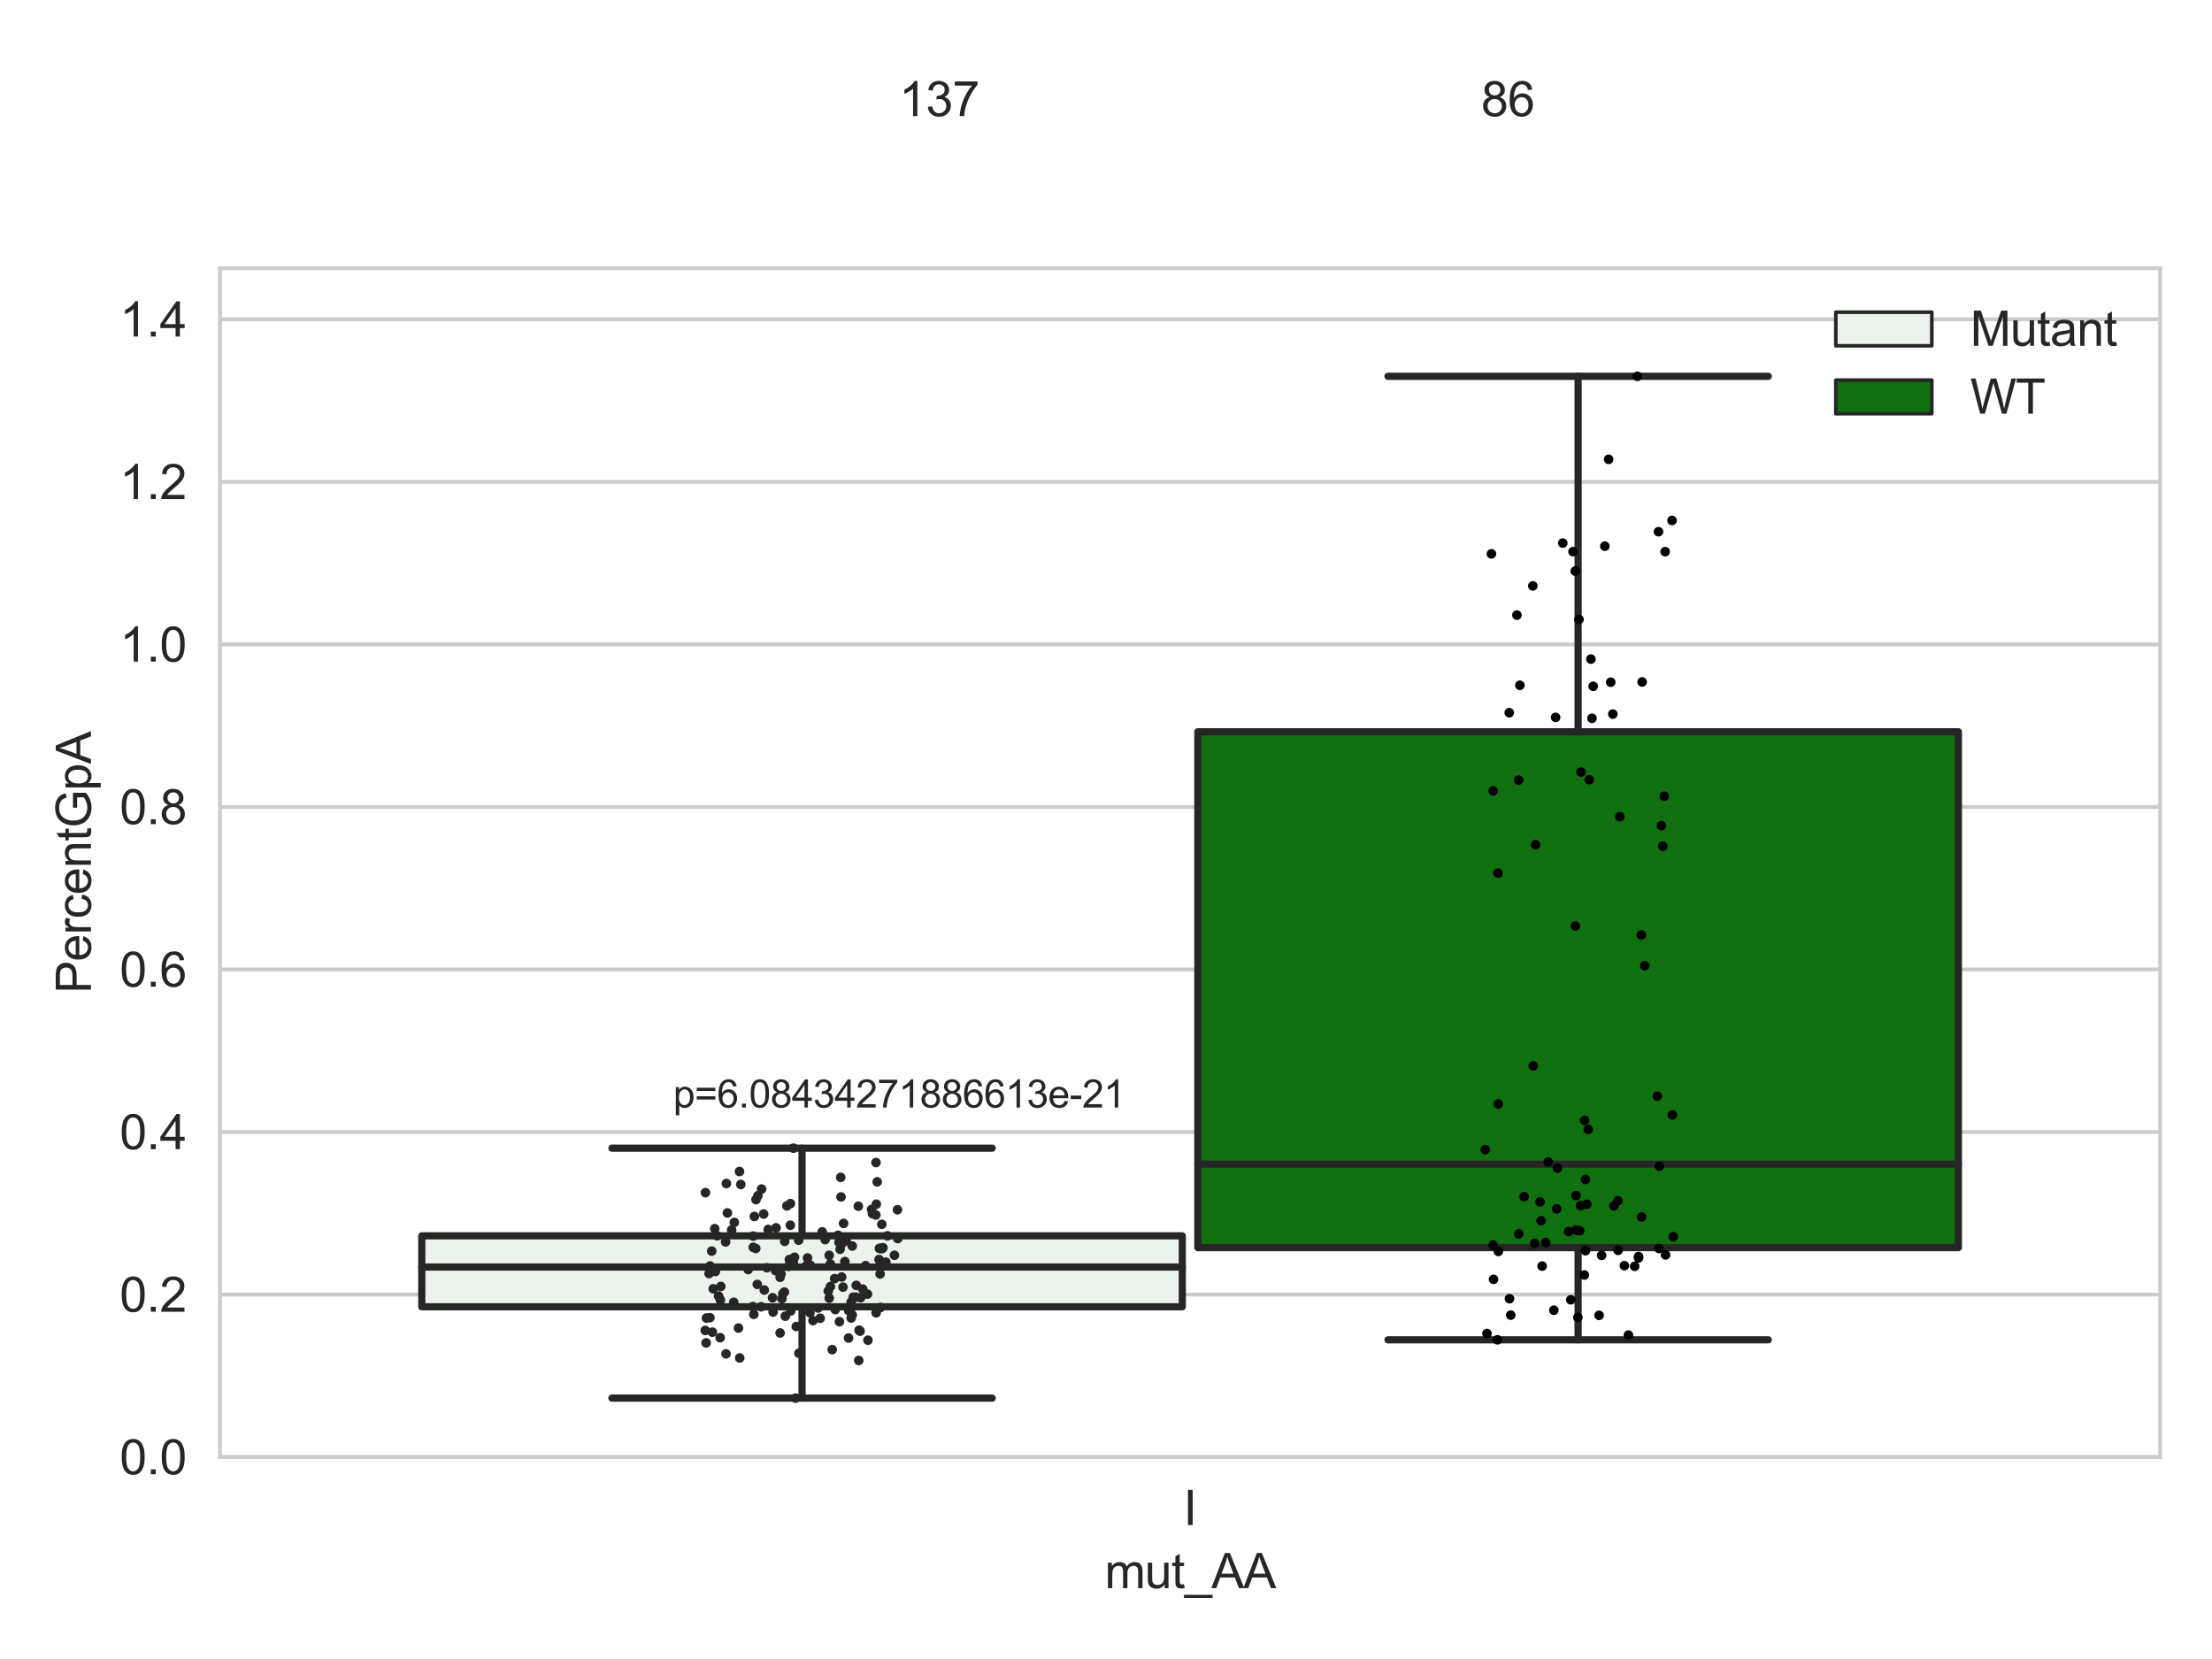 <?xml version="1.0" encoding="utf-8" standalone="no"?>
<!DOCTYPE svg PUBLIC "-//W3C//DTD SVG 1.1//EN"
  "http://www.w3.org/Graphics/SVG/1.1/DTD/svg11.dtd">
<svg xmlns:xlink="http://www.w3.org/1999/xlink" width="460.8pt" height="345.6pt" viewBox="0 0 460.8 345.6" xmlns="http://www.w3.org/2000/svg" version="1.1">
 <defs>
  <style type="text/css">*{stroke-linejoin: round; stroke-linecap: butt}</style>
 </defs>
 <g id="figure_1">
  <g id="patch_1">
   <path d="M 0 345.6 
L 460.8 345.6 
L 460.8 0 
L 0 0 
z
" style="fill: #ffffff"/>
  </g>
  <g id="axes_1">
   <g id="patch_2">
    <path d="M 45.83 303.539 
L 450 303.539 
L 450 55.877 
L 45.83 55.877 
z
" style="fill: #ffffff"/>
   </g>
   <g id="matplotlib.axis_1">
    <g id="xtick_1">
     <g id="text_1">
      <!-- I -->
      <g style="fill: #262626" transform="translate(246.526 317.697)scale(0.1 -0.1)">
       <defs>
        <path id="ArialMT-49" d="M 597 0 
L 597 4581 
L 1203 4581 
L 1203 0 
L 597 0 
z
" transform="scale(0.016)"/>
       </defs>
       <use xlink:href="#ArialMT-49"/>
      </g>
     </g>
    </g>
    <g id="text_2">
     <!-- mut_AA -->
     <g style="fill: #262626" transform="translate(230.13 330.842)scale(0.1 -0.1)">
      <defs>
       <path id="ArialMT-6d" d="M 422 0 
L 422 3319 
L 925 3319 
L 925 2853 
Q 1081 3097 1340 3245 
Q 1600 3394 1931 3394 
Q 2300 3394 2536 3241 
Q 2772 3088 2869 2813 
Q 3263 3394 3894 3394 
Q 4388 3394 4653 3120 
Q 4919 2847 4919 2278 
L 4919 0 
L 4359 0 
L 4359 2091 
Q 4359 2428 4304 2576 
Q 4250 2725 4106 2815 
Q 3963 2906 3769 2906 
Q 3419 2906 3187 2673 
Q 2956 2441 2956 1928 
L 2956 0 
L 2394 0 
L 2394 2156 
Q 2394 2531 2256 2718 
Q 2119 2906 1806 2906 
Q 1569 2906 1367 2781 
Q 1166 2656 1075 2415 
Q 984 2175 984 1722 
L 984 0 
L 422 0 
z
" transform="scale(0.016)"/>
       <path id="ArialMT-75" d="M 2597 0 
L 2597 488 
Q 2209 -75 1544 -75 
Q 1250 -75 995 37 
Q 741 150 617 320 
Q 494 491 444 738 
Q 409 903 409 1263 
L 409 3319 
L 972 3319 
L 972 1478 
Q 972 1038 1006 884 
Q 1059 663 1231 536 
Q 1403 409 1656 409 
Q 1909 409 2131 539 
Q 2353 669 2445 892 
Q 2538 1116 2538 1541 
L 2538 3319 
L 3100 3319 
L 3100 0 
L 2597 0 
z
" transform="scale(0.016)"/>
       <path id="ArialMT-74" d="M 1650 503 
L 1731 6 
Q 1494 -44 1306 -44 
Q 1000 -44 831 53 
Q 663 150 594 308 
Q 525 466 525 972 
L 525 2881 
L 113 2881 
L 113 3319 
L 525 3319 
L 525 4141 
L 1084 4478 
L 1084 3319 
L 1650 3319 
L 1650 2881 
L 1084 2881 
L 1084 941 
Q 1084 700 1114 631 
Q 1144 563 1211 522 
Q 1278 481 1403 481 
Q 1497 481 1650 503 
z
" transform="scale(0.016)"/>
       <path id="ArialMT-5f" d="M -97 -1272 
L -97 -866 
L 3631 -866 
L 3631 -1272 
L -97 -1272 
z
" transform="scale(0.016)"/>
       <path id="ArialMT-41" d="M -9 0 
L 1750 4581 
L 2403 4581 
L 4278 0 
L 3588 0 
L 3053 1388 
L 1138 1388 
L 634 0 
L -9 0 
z
M 1313 1881 
L 2866 1881 
L 2388 3150 
Q 2169 3728 2063 4100 
Q 1975 3659 1816 3225 
L 1313 1881 
z
" transform="scale(0.016)"/>
      </defs>
      <use xlink:href="#ArialMT-6d"/>
      <use xlink:href="#ArialMT-75" x="83.301"/>
      <use xlink:href="#ArialMT-74" x="138.916"/>
      <use xlink:href="#ArialMT-5f" x="166.699"/>
      <use xlink:href="#ArialMT-41" x="222.314"/>
      <use xlink:href="#ArialMT-41" x="289.014"/>
     </g>
    </g>
   </g>
   <g id="matplotlib.axis_2">
    <g id="ytick_1">
     <g id="line2d_1">
      <path d="M 45.83 303.539 
L 450 303.539 
" clip-path="url(#p020d2fa488)" style="fill: none; stroke: #cccccc; stroke-width: 0.8; stroke-linecap: round"/>
     </g>
     <g id="text_3">
      <!-- 0.0 -->
      <g style="fill: #262626" transform="translate(24.93 307.118)scale(0.1 -0.1)">
       <defs>
        <path id="ArialMT-30" d="M 266 2259 
Q 266 3072 433 3567 
Q 600 4063 929 4331 
Q 1259 4600 1759 4600 
Q 2128 4600 2406 4451 
Q 2684 4303 2865 4023 
Q 3047 3744 3150 3342 
Q 3253 2941 3253 2259 
Q 3253 1453 3087 958 
Q 2922 463 2592 192 
Q 2263 -78 1759 -78 
Q 1097 -78 719 397 
Q 266 969 266 2259 
z
M 844 2259 
Q 844 1131 1108 757 
Q 1372 384 1759 384 
Q 2147 384 2411 759 
Q 2675 1134 2675 2259 
Q 2675 3391 2411 3762 
Q 2147 4134 1753 4134 
Q 1366 4134 1134 3806 
Q 844 3388 844 2259 
z
" transform="scale(0.016)"/>
        <path id="ArialMT-2e" d="M 581 0 
L 581 641 
L 1222 641 
L 1222 0 
L 581 0 
z
" transform="scale(0.016)"/>
       </defs>
       <use xlink:href="#ArialMT-30"/>
       <use xlink:href="#ArialMT-2e" x="55.615"/>
       <use xlink:href="#ArialMT-30" x="83.398"/>
      </g>
     </g>
    </g>
    <g id="ytick_2">
     <g id="line2d_2">
      <path d="M 45.83 269.68 
L 450 269.68 
" clip-path="url(#p020d2fa488)" style="fill: none; stroke: #cccccc; stroke-width: 0.8; stroke-linecap: round"/>
     </g>
     <g id="text_4">
      <!-- 0.2 -->
      <g style="fill: #262626" transform="translate(24.93 273.259)scale(0.1 -0.1)">
       <defs>
        <path id="ArialMT-32" d="M 3222 541 
L 3222 0 
L 194 0 
Q 188 203 259 391 
Q 375 700 629 1000 
Q 884 1300 1366 1694 
Q 2113 2306 2375 2664 
Q 2638 3022 2638 3341 
Q 2638 3675 2398 3904 
Q 2159 4134 1775 4134 
Q 1369 4134 1125 3890 
Q 881 3647 878 3216 
L 300 3275 
Q 359 3922 746 4261 
Q 1134 4600 1788 4600 
Q 2447 4600 2831 4234 
Q 3216 3869 3216 3328 
Q 3216 3053 3103 2787 
Q 2991 2522 2730 2228 
Q 2469 1934 1863 1422 
Q 1356 997 1212 845 
Q 1069 694 975 541 
L 3222 541 
z
" transform="scale(0.016)"/>
       </defs>
       <use xlink:href="#ArialMT-30"/>
       <use xlink:href="#ArialMT-2e" x="55.615"/>
       <use xlink:href="#ArialMT-32" x="83.398"/>
      </g>
     </g>
    </g>
    <g id="ytick_3">
     <g id="line2d_3">
      <path d="M 45.83 235.82 
L 450 235.82 
" clip-path="url(#p020d2fa488)" style="fill: none; stroke: #cccccc; stroke-width: 0.8; stroke-linecap: round"/>
     </g>
     <g id="text_5">
      <!-- 0.4 -->
      <g style="fill: #262626" transform="translate(24.93 239.399)scale(0.1 -0.1)">
       <defs>
        <path id="ArialMT-34" d="M 2069 0 
L 2069 1097 
L 81 1097 
L 81 1613 
L 2172 4581 
L 2631 4581 
L 2631 1613 
L 3250 1613 
L 3250 1097 
L 2631 1097 
L 2631 0 
L 2069 0 
z
M 2069 1613 
L 2069 3678 
L 634 1613 
L 2069 1613 
z
" transform="scale(0.016)"/>
       </defs>
       <use xlink:href="#ArialMT-30"/>
       <use xlink:href="#ArialMT-2e" x="55.615"/>
       <use xlink:href="#ArialMT-34" x="83.398"/>
      </g>
     </g>
    </g>
    <g id="ytick_4">
     <g id="line2d_4">
      <path d="M 45.83 201.961 
L 450 201.961 
" clip-path="url(#p020d2fa488)" style="fill: none; stroke: #cccccc; stroke-width: 0.8; stroke-linecap: round"/>
     </g>
     <g id="text_6">
      <!-- 0.6 -->
      <g style="fill: #262626" transform="translate(24.93 205.54)scale(0.1 -0.1)">
       <defs>
        <path id="ArialMT-36" d="M 3184 3459 
L 2625 3416 
Q 2550 3747 2413 3897 
Q 2184 4138 1850 4138 
Q 1581 4138 1378 3988 
Q 1113 3794 959 3422 
Q 806 3050 800 2363 
Q 1003 2672 1297 2822 
Q 1591 2972 1913 2972 
Q 2475 2972 2870 2558 
Q 3266 2144 3266 1488 
Q 3266 1056 3080 686 
Q 2894 316 2569 119 
Q 2244 -78 1831 -78 
Q 1128 -78 684 439 
Q 241 956 241 2144 
Q 241 3472 731 4075 
Q 1159 4600 1884 4600 
Q 2425 4600 2770 4297 
Q 3116 3994 3184 3459 
z
M 888 1484 
Q 888 1194 1011 928 
Q 1134 663 1356 523 
Q 1578 384 1822 384 
Q 2178 384 2434 671 
Q 2691 959 2691 1453 
Q 2691 1928 2437 2201 
Q 2184 2475 1800 2475 
Q 1419 2475 1153 2201 
Q 888 1928 888 1484 
z
" transform="scale(0.016)"/>
       </defs>
       <use xlink:href="#ArialMT-30"/>
       <use xlink:href="#ArialMT-2e" x="55.615"/>
       <use xlink:href="#ArialMT-36" x="83.398"/>
      </g>
     </g>
    </g>
    <g id="ytick_5">
     <g id="line2d_5">
      <path d="M 45.83 168.102 
L 450 168.102 
" clip-path="url(#p020d2fa488)" style="fill: none; stroke: #cccccc; stroke-width: 0.8; stroke-linecap: round"/>
     </g>
     <g id="text_7">
      <!-- 0.8 -->
      <g style="fill: #262626" transform="translate(24.93 171.681)scale(0.1 -0.1)">
       <defs>
        <path id="ArialMT-38" d="M 1131 2484 
Q 781 2613 612 2850 
Q 444 3088 444 3419 
Q 444 3919 803 4259 
Q 1163 4600 1759 4600 
Q 2359 4600 2725 4251 
Q 3091 3903 3091 3403 
Q 3091 3084 2923 2848 
Q 2756 2613 2416 2484 
Q 2838 2347 3058 2040 
Q 3278 1734 3278 1309 
Q 3278 722 2862 322 
Q 2447 -78 1769 -78 
Q 1091 -78 675 323 
Q 259 725 259 1325 
Q 259 1772 486 2073 
Q 713 2375 1131 2484 
z
M 1019 3438 
Q 1019 3113 1228 2906 
Q 1438 2700 1772 2700 
Q 2097 2700 2305 2904 
Q 2513 3109 2513 3406 
Q 2513 3716 2298 3927 
Q 2084 4138 1766 4138 
Q 1444 4138 1231 3931 
Q 1019 3725 1019 3438 
z
M 838 1322 
Q 838 1081 952 856 
Q 1066 631 1291 507 
Q 1516 384 1775 384 
Q 2178 384 2440 643 
Q 2703 903 2703 1303 
Q 2703 1709 2433 1975 
Q 2163 2241 1756 2241 
Q 1359 2241 1098 1978 
Q 838 1716 838 1322 
z
" transform="scale(0.016)"/>
       </defs>
       <use xlink:href="#ArialMT-30"/>
       <use xlink:href="#ArialMT-2e" x="55.615"/>
       <use xlink:href="#ArialMT-38" x="83.398"/>
      </g>
     </g>
    </g>
    <g id="ytick_6">
     <g id="line2d_6">
      <path d="M 45.83 134.243 
L 450 134.243 
" clip-path="url(#p020d2fa488)" style="fill: none; stroke: #cccccc; stroke-width: 0.8; stroke-linecap: round"/>
     </g>
     <g id="text_8">
      <!-- 1.0 -->
      <g style="fill: #262626" transform="translate(24.93 137.822)scale(0.1 -0.1)">
       <defs>
        <path id="ArialMT-31" d="M 2384 0 
L 1822 0 
L 1822 3584 
Q 1619 3391 1289 3197 
Q 959 3003 697 2906 
L 697 3450 
Q 1169 3672 1522 3987 
Q 1875 4303 2022 4600 
L 2384 4600 
L 2384 0 
z
" transform="scale(0.016)"/>
       </defs>
       <use xlink:href="#ArialMT-31"/>
       <use xlink:href="#ArialMT-2e" x="55.615"/>
       <use xlink:href="#ArialMT-30" x="83.398"/>
      </g>
     </g>
    </g>
    <g id="ytick_7">
     <g id="line2d_7">
      <path d="M 45.83 100.384 
L 450 100.384 
" clip-path="url(#p020d2fa488)" style="fill: none; stroke: #cccccc; stroke-width: 0.8; stroke-linecap: round"/>
     </g>
     <g id="text_9">
      <!-- 1.2 -->
      <g style="fill: #262626" transform="translate(24.93 103.963)scale(0.1 -0.1)">
       <use xlink:href="#ArialMT-31"/>
       <use xlink:href="#ArialMT-2e" x="55.615"/>
       <use xlink:href="#ArialMT-32" x="83.398"/>
      </g>
     </g>
    </g>
    <g id="ytick_8">
     <g id="line2d_8">
      <path d="M 45.83 66.525 
L 450 66.525 
" clip-path="url(#p020d2fa488)" style="fill: none; stroke: #cccccc; stroke-width: 0.8; stroke-linecap: round"/>
     </g>
     <g id="text_10">
      <!-- 1.4 -->
      <g style="fill: #262626" transform="translate(24.93 70.104)scale(0.1 -0.1)">
       <use xlink:href="#ArialMT-31"/>
       <use xlink:href="#ArialMT-2e" x="55.615"/>
       <use xlink:href="#ArialMT-34" x="83.398"/>
      </g>
     </g>
    </g>
    <g id="text_11">
     <!-- PercentGpA -->
     <g style="fill: #262626" transform="translate(18.942 206.943)rotate(-90)scale(0.1 -0.1)">
      <defs>
       <path id="ArialMT-50" d="M 494 0 
L 494 4581 
L 2222 4581 
Q 2678 4581 2919 4538 
Q 3256 4481 3484 4323 
Q 3713 4166 3852 3881 
Q 3991 3597 3991 3256 
Q 3991 2672 3619 2267 
Q 3247 1863 2275 1863 
L 1100 1863 
L 1100 0 
L 494 0 
z
M 1100 2403 
L 2284 2403 
Q 2872 2403 3119 2622 
Q 3366 2841 3366 3238 
Q 3366 3525 3220 3729 
Q 3075 3934 2838 4000 
Q 2684 4041 2272 4041 
L 1100 4041 
L 1100 2403 
z
" transform="scale(0.016)"/>
       <path id="ArialMT-65" d="M 2694 1069 
L 3275 997 
Q 3138 488 2766 206 
Q 2394 -75 1816 -75 
Q 1088 -75 661 373 
Q 234 822 234 1631 
Q 234 2469 665 2931 
Q 1097 3394 1784 3394 
Q 2450 3394 2872 2941 
Q 3294 2488 3294 1666 
Q 3294 1616 3291 1516 
L 816 1516 
Q 847 969 1125 678 
Q 1403 388 1819 388 
Q 2128 388 2347 550 
Q 2566 713 2694 1069 
z
M 847 1978 
L 2700 1978 
Q 2663 2397 2488 2606 
Q 2219 2931 1791 2931 
Q 1403 2931 1139 2672 
Q 875 2413 847 1978 
z
" transform="scale(0.016)"/>
       <path id="ArialMT-72" d="M 416 0 
L 416 3319 
L 922 3319 
L 922 2816 
Q 1116 3169 1280 3281 
Q 1444 3394 1641 3394 
Q 1925 3394 2219 3213 
L 2025 2691 
Q 1819 2813 1613 2813 
Q 1428 2813 1281 2702 
Q 1134 2591 1072 2394 
Q 978 2094 978 1738 
L 978 0 
L 416 0 
z
" transform="scale(0.016)"/>
       <path id="ArialMT-63" d="M 2588 1216 
L 3141 1144 
Q 3050 572 2676 248 
Q 2303 -75 1759 -75 
Q 1078 -75 664 370 
Q 250 816 250 1647 
Q 250 2184 428 2587 
Q 606 2991 970 3192 
Q 1334 3394 1763 3394 
Q 2303 3394 2647 3120 
Q 2991 2847 3088 2344 
L 2541 2259 
Q 2463 2594 2264 2762 
Q 2066 2931 1784 2931 
Q 1359 2931 1093 2626 
Q 828 2322 828 1663 
Q 828 994 1084 691 
Q 1341 388 1753 388 
Q 2084 388 2306 591 
Q 2528 794 2588 1216 
z
" transform="scale(0.016)"/>
       <path id="ArialMT-6e" d="M 422 0 
L 422 3319 
L 928 3319 
L 928 2847 
Q 1294 3394 1984 3394 
Q 2284 3394 2536 3286 
Q 2788 3178 2913 3003 
Q 3038 2828 3088 2588 
Q 3119 2431 3119 2041 
L 3119 0 
L 2556 0 
L 2556 2019 
Q 2556 2363 2490 2533 
Q 2425 2703 2258 2804 
Q 2091 2906 1866 2906 
Q 1506 2906 1245 2678 
Q 984 2450 984 1813 
L 984 0 
L 422 0 
z
" transform="scale(0.016)"/>
       <path id="ArialMT-47" d="M 2638 1797 
L 2638 2334 
L 4578 2338 
L 4578 638 
Q 4131 281 3656 101 
Q 3181 -78 2681 -78 
Q 2006 -78 1454 211 
Q 903 500 622 1047 
Q 341 1594 341 2269 
Q 341 2938 620 3517 
Q 900 4097 1425 4378 
Q 1950 4659 2634 4659 
Q 3131 4659 3532 4498 
Q 3934 4338 4162 4050 
Q 4391 3763 4509 3300 
L 3963 3150 
Q 3859 3500 3706 3700 
Q 3553 3900 3268 4020 
Q 2984 4141 2638 4141 
Q 2222 4141 1919 4014 
Q 1616 3888 1430 3681 
Q 1244 3475 1141 3228 
Q 966 2803 966 2306 
Q 966 1694 1177 1281 
Q 1388 869 1791 669 
Q 2194 469 2647 469 
Q 3041 469 3416 620 
Q 3791 772 3984 944 
L 3984 1797 
L 2638 1797 
z
" transform="scale(0.016)"/>
       <path id="ArialMT-70" d="M 422 -1272 
L 422 3319 
L 934 3319 
L 934 2888 
Q 1116 3141 1344 3267 
Q 1572 3394 1897 3394 
Q 2322 3394 2647 3175 
Q 2972 2956 3137 2557 
Q 3303 2159 3303 1684 
Q 3303 1175 3120 767 
Q 2938 359 2589 142 
Q 2241 -75 1856 -75 
Q 1575 -75 1351 44 
Q 1128 163 984 344 
L 984 -1272 
L 422 -1272 
z
M 931 1641 
Q 931 1000 1190 694 
Q 1450 388 1819 388 
Q 2194 388 2461 705 
Q 2728 1022 2728 1688 
Q 2728 2322 2467 2637 
Q 2206 2953 1844 2953 
Q 1484 2953 1207 2617 
Q 931 2281 931 1641 
z
" transform="scale(0.016)"/>
      </defs>
      <use xlink:href="#ArialMT-50"/>
      <use xlink:href="#ArialMT-65" x="66.699"/>
      <use xlink:href="#ArialMT-72" x="122.314"/>
      <use xlink:href="#ArialMT-63" x="155.615"/>
      <use xlink:href="#ArialMT-65" x="205.615"/>
      <use xlink:href="#ArialMT-6e" x="261.23"/>
      <use xlink:href="#ArialMT-74" x="316.846"/>
      <use xlink:href="#ArialMT-47" x="344.629"/>
      <use xlink:href="#ArialMT-70" x="422.412"/>
      <use xlink:href="#ArialMT-41" x="478.027"/>
     </g>
    </g>
   </g>
   <g id="patch_3">
    <path d="M 87.864 272.224 
L 246.298 272.224 
L 246.298 257.451 
L 87.864 257.451 
L 87.864 272.224 
z
" clip-path="url(#p020d2fa488)" style="fill: #ecf2ec; stroke: #262626; stroke-width: 1.5; stroke-linejoin: miter"/>
   </g>
   <g id="patch_4">
    <path d="M 249.532 259.906 
L 407.966 259.906 
L 407.966 152.44 
L 249.532 152.44 
L 249.532 259.906 
z
" clip-path="url(#p020d2fa488)" style="fill: #107010; stroke: #262626; stroke-width: 1.5; stroke-linejoin: miter"/>
   </g>
   <g id="patch_5">
    <path d="M 247.915 303.539 
L 247.915 303.539 
L 247.915 303.539 
L 247.915 303.539 
z
" clip-path="url(#p020d2fa488)" style="fill: #ecf2ec; stroke: #262626; stroke-width: 0.75; stroke-linejoin: miter"/>
   </g>
   <g id="patch_6">
    <path d="M 247.915 303.539 
L 247.915 303.539 
L 247.915 303.539 
L 247.915 303.539 
z
" clip-path="url(#p020d2fa488)" style="fill: #107010; stroke: #262626; stroke-width: 0.75; stroke-linejoin: miter"/>
   </g>
   <g id="PathCollection_1"/>
   <g id="PathCollection_2"/>
   <g id="line2d_9">
    <path d="M 167.081 272.224 
L 167.081 291.255 
" clip-path="url(#p020d2fa488)" style="fill: none; stroke: #262626; stroke-width: 1.5; stroke-linecap: round"/>
   </g>
   <g id="line2d_10">
    <path d="M 167.081 257.451 
L 167.081 239.182 
" clip-path="url(#p020d2fa488)" style="fill: none; stroke: #262626; stroke-width: 1.5; stroke-linecap: round"/>
   </g>
   <g id="line2d_11">
    <path d="M 127.472 291.255 
L 206.69 291.255 
" clip-path="url(#p020d2fa488)" style="fill: none; stroke: #262626; stroke-width: 1.5; stroke-linecap: round"/>
   </g>
   <g id="line2d_12">
    <path d="M 127.472 239.182 
L 206.69 239.182 
" clip-path="url(#p020d2fa488)" style="fill: none; stroke: #262626; stroke-width: 1.5; stroke-linecap: round"/>
   </g>
   <g id="line2d_13"/>
   <g id="line2d_14">
    <path d="M 328.749 259.906 
L 328.749 279.105 
" clip-path="url(#p020d2fa488)" style="fill: none; stroke: #262626; stroke-width: 1.5; stroke-linecap: round"/>
   </g>
   <g id="line2d_15">
    <path d="M 328.749 152.44 
L 328.749 78.391 
" clip-path="url(#p020d2fa488)" style="fill: none; stroke: #262626; stroke-width: 1.5; stroke-linecap: round"/>
   </g>
   <g id="line2d_16">
    <path d="M 289.14 279.105 
L 368.358 279.105 
" clip-path="url(#p020d2fa488)" style="fill: none; stroke: #262626; stroke-width: 1.5; stroke-linecap: round"/>
   </g>
   <g id="line2d_17">
    <path d="M 289.14 78.391 
L 368.358 78.391 
" clip-path="url(#p020d2fa488)" style="fill: none; stroke: #262626; stroke-width: 1.5; stroke-linecap: round"/>
   </g>
   <g id="line2d_18"/>
   <g id="line2d_19">
    <path d="M 87.864 263.951 
L 246.298 263.951 
" clip-path="url(#p020d2fa488)" style="fill: none; stroke: #262626; stroke-width: 1.5; stroke-linecap: round"/>
   </g>
   <g id="line2d_20">
    <path d="M 249.532 242.511 
L 407.966 242.511 
" clip-path="url(#p020d2fa488)" style="fill: none; stroke: #262626; stroke-width: 1.5; stroke-linecap: round"/>
   </g>
   <g id="patch_7">
    <path d="M 45.83 303.539 
L 45.83 55.877 
" style="fill: none; stroke: #cccccc; stroke-width: 0.8; stroke-linejoin: miter; stroke-linecap: square"/>
   </g>
   <g id="patch_8">
    <path d="M 450 303.539 
L 450 55.877 
" style="fill: none; stroke: #cccccc; stroke-width: 0.8; stroke-linejoin: miter; stroke-linecap: square"/>
   </g>
   <g id="patch_9">
    <path d="M 45.83 303.539 
L 450 303.539 
" style="fill: none; stroke: #cccccc; stroke-width: 0.8; stroke-linejoin: miter; stroke-linecap: square"/>
   </g>
   <g id="patch_10">
    <path d="M 45.83 55.877 
L 450 55.877 
" style="fill: none; stroke: #cccccc; stroke-width: 0.8; stroke-linejoin: miter; stroke-linecap: square"/>
   </g>
   <g id="PathCollection_3">
    <defs>
     <path id="C0_0_fde4091978" d="M 0 1 
C 0.265 1 0.52 0.895 0.707 0.707 
C 0.895 0.52 1 0.265 1 -0 
C 1 -0.265 0.895 -0.52 0.707 -0.707 
C 0.52 -0.895 0.265 -1 0 -1 
C -0.265 -1 -0.52 -0.895 -0.707 -0.707 
C -0.895 -0.52 -1 -0.265 -1 0 
C -1 0.265 -0.895 0.52 -0.707 0.707 
C -0.52 0.895 -0.265 1 0 1 
z
"/>
    </defs>
    <g clip-path="url(#p020d2fa488)">
     <use xlink:href="#C0_0_fde4091978" x="172.742" y="270.424" style="fill: #262626"/>
    </g>
    <g clip-path="url(#p020d2fa488)">
     <use xlink:href="#C0_0_fde4091978" x="159.216" y="268.741" style="fill: #262626"/>
    </g>
    <g clip-path="url(#p020d2fa488)">
     <use xlink:href="#C0_0_fde4091978" x="159.086" y="252.906" style="fill: #262626"/>
    </g>
    <g clip-path="url(#p020d2fa488)">
     <use xlink:href="#C0_0_fde4091978" x="165.262" y="263.014" style="fill: #262626"/>
    </g>
    <g clip-path="url(#p020d2fa488)">
     <use xlink:href="#C0_0_fde4091978" x="176.77" y="278.736" style="fill: #262626"/>
    </g>
    <g clip-path="url(#p020d2fa488)">
     <use xlink:href="#C0_0_fde4091978" x="183.695" y="255.049" style="fill: #262626"/>
    </g>
    <g clip-path="url(#p020d2fa488)">
     <use xlink:href="#C0_0_fde4091978" x="154.322" y="246.748" style="fill: #262626"/>
    </g>
    <g clip-path="url(#p020d2fa488)">
     <use xlink:href="#C0_0_fde4091978" x="146.914" y="277.152" style="fill: #262626"/>
    </g>
    <g clip-path="url(#p020d2fa488)">
     <use xlink:href="#C0_0_fde4091978" x="149.689" y="269.997" style="fill: #262626"/>
    </g>
    <g clip-path="url(#p020d2fa488)">
     <use xlink:href="#C0_0_fde4091978" x="177.737" y="270.223" style="fill: #262626"/>
    </g>
    <g clip-path="url(#p020d2fa488)">
     <use xlink:href="#C0_0_fde4091978" x="157.032" y="273.8" style="fill: #262626"/>
    </g>
    <g clip-path="url(#p020d2fa488)">
     <use xlink:href="#C0_0_fde4091978" x="157.491" y="249.902" style="fill: #262626"/>
    </g>
    <g clip-path="url(#p020d2fa488)">
     <use xlink:href="#C0_0_fde4091978" x="156.909" y="257.503" style="fill: #262626"/>
    </g>
    <g clip-path="url(#p020d2fa488)">
     <use xlink:href="#C0_0_fde4091978" x="172.993" y="268.016" style="fill: #262626"/>
    </g>
    <g clip-path="url(#p020d2fa488)">
     <use xlink:href="#C0_0_fde4091978" x="172.729" y="261.508" style="fill: #262626"/>
    </g>
    <g clip-path="url(#p020d2fa488)">
     <use xlink:href="#C0_0_fde4091978" x="175.004" y="260.241" style="fill: #262626"/>
    </g>
    <g clip-path="url(#p020d2fa488)">
     <use xlink:href="#C0_0_fde4091978" x="176.266" y="258.482" style="fill: #262626"/>
    </g>
    <g clip-path="url(#p020d2fa488)">
     <use xlink:href="#C0_0_fde4091978" x="151.156" y="258.713" style="fill: #262626"/>
    </g>
    <g clip-path="url(#p020d2fa488)">
     <use xlink:href="#C0_0_fde4091978" x="147.923" y="263.728" style="fill: #262626"/>
    </g>
    <g clip-path="url(#p020d2fa488)">
     <use xlink:href="#C0_0_fde4091978" x="160.035" y="256.117" style="fill: #262626"/>
    </g>
    <g clip-path="url(#p020d2fa488)">
     <use xlink:href="#C0_0_fde4091978" x="180.305" y="263.66" style="fill: #262626"/>
    </g>
    <g clip-path="url(#p020d2fa488)">
     <use xlink:href="#C0_0_fde4091978" x="183.934" y="259.923" style="fill: #262626"/>
    </g>
    <g clip-path="url(#p020d2fa488)">
     <use xlink:href="#C0_0_fde4091978" x="183.123" y="262.385" style="fill: #262626"/>
    </g>
    <g clip-path="url(#p020d2fa488)">
     <use xlink:href="#C0_0_fde4091978" x="181.566" y="251.954" style="fill: #262626"/>
    </g>
    <g clip-path="url(#p020d2fa488)">
     <use xlink:href="#C0_0_fde4091978" x="180.81" y="279.19" style="fill: #262626"/>
    </g>
    <g clip-path="url(#p020d2fa488)">
     <use xlink:href="#C0_0_fde4091978" x="177.533" y="273.885" style="fill: #262626"/>
    </g>
    <g clip-path="url(#p020d2fa488)">
     <use xlink:href="#C0_0_fde4091978" x="183.344" y="265.39" style="fill: #262626"/>
    </g>
    <g clip-path="url(#p020d2fa488)">
     <use xlink:href="#C0_0_fde4091978" x="175.201" y="249.343" style="fill: #262626"/>
    </g>
    <g clip-path="url(#p020d2fa488)">
     <use xlink:href="#C0_0_fde4091978" x="175.611" y="268.132" style="fill: #262626"/>
    </g>
    <g clip-path="url(#p020d2fa488)">
     <use xlink:href="#C0_0_fde4091978" x="148.884" y="255.96" style="fill: #262626"/>
    </g>
    <g clip-path="url(#p020d2fa488)">
     <use xlink:href="#C0_0_fde4091978" x="159.748" y="264.095" style="fill: #262626"/>
    </g>
    <g clip-path="url(#p020d2fa488)">
     <use xlink:href="#C0_0_fde4091978" x="155.855" y="264.466" style="fill: #262626"/>
    </g>
    <g clip-path="url(#p020d2fa488)">
     <use xlink:href="#C0_0_fde4091978" x="150.072" y="270.81" style="fill: #262626"/>
    </g>
    <g clip-path="url(#p020d2fa488)">
     <use xlink:href="#C0_0_fde4091978" x="157.148" y="253.405" style="fill: #262626"/>
    </g>
    <g clip-path="url(#p020d2fa488)">
     <use xlink:href="#C0_0_fde4091978" x="170.852" y="274.613" style="fill: #262626"/>
    </g>
    <g clip-path="url(#p020d2fa488)">
     <use xlink:href="#C0_0_fde4091978" x="173.361" y="281.146" style="fill: #262626"/>
    </g>
    <g clip-path="url(#p020d2fa488)">
     <use xlink:href="#C0_0_fde4091978" x="147.851" y="263.951" style="fill: #262626"/>
    </g>
    <g clip-path="url(#p020d2fa488)">
     <use xlink:href="#C0_0_fde4091978" x="157.753" y="267.562" style="fill: #262626"/>
    </g>
    <g clip-path="url(#p020d2fa488)">
     <use xlink:href="#C0_0_fde4091978" x="164.663" y="250.731" style="fill: #262626"/>
    </g>
    <g clip-path="url(#p020d2fa488)">
     <use xlink:href="#C0_0_fde4091978" x="166.425" y="281.911" style="fill: #262626"/>
    </g>
    <g clip-path="url(#p020d2fa488)">
     <use xlink:href="#C0_0_fde4091978" x="151.244" y="282.033" style="fill: #262626"/>
    </g>
    <g clip-path="url(#p020d2fa488)">
     <use xlink:href="#C0_0_fde4091978" x="150.157" y="267.99" style="fill: #262626"/>
    </g>
    <g clip-path="url(#p020d2fa488)">
     <use xlink:href="#C0_0_fde4091978" x="163.59" y="274.182" style="fill: #262626"/>
    </g>
    <g clip-path="url(#p020d2fa488)">
     <use xlink:href="#C0_0_fde4091978" x="179.723" y="268.543" style="fill: #262626"/>
    </g>
    <g clip-path="url(#p020d2fa488)">
     <use xlink:href="#C0_0_fde4091978" x="160.938" y="270.351" style="fill: #262626"/>
    </g>
    <g clip-path="url(#p020d2fa488)">
     <use xlink:href="#C0_0_fde4091978" x="162.514" y="266.078" style="fill: #262626"/>
    </g>
    <g clip-path="url(#p020d2fa488)">
     <use xlink:href="#C0_0_fde4091978" x="184.54" y="262.923" style="fill: #262626"/>
    </g>
    <g clip-path="url(#p020d2fa488)">
     <use xlink:href="#C0_0_fde4091978" x="168.037" y="263.616" style="fill: #262626"/>
    </g>
    <g clip-path="url(#p020d2fa488)">
     <use xlink:href="#C0_0_fde4091978" x="161.05" y="273.318" style="fill: #262626"/>
    </g>
    <g clip-path="url(#p020d2fa488)">
     <use xlink:href="#C0_0_fde4091978" x="163.405" y="269.165" style="fill: #262626"/>
    </g>
    <g clip-path="url(#p020d2fa488)">
     <use xlink:href="#C0_0_fde4091978" x="153.841" y="276.654" style="fill: #262626"/>
    </g>
    <g clip-path="url(#p020d2fa488)">
     <use xlink:href="#C0_0_fde4091978" x="157.438" y="260.08" style="fill: #262626"/>
    </g>
    <g clip-path="url(#p020d2fa488)">
     <use xlink:href="#C0_0_fde4091978" x="162.7" y="265.37" style="fill: #262626"/>
    </g>
    <g clip-path="url(#p020d2fa488)">
     <use xlink:href="#C0_0_fde4091978" x="161.562" y="264.699" style="fill: #262626"/>
    </g>
    <g clip-path="url(#p020d2fa488)">
     <use xlink:href="#C0_0_fde4091978" x="151.319" y="246.548" style="fill: #262626"/>
    </g>
    <g clip-path="url(#p020d2fa488)">
     <use xlink:href="#C0_0_fde4091978" x="171.283" y="256.615" style="fill: #262626"/>
    </g>
    <g clip-path="url(#p020d2fa488)">
     <use xlink:href="#C0_0_fde4091978" x="182.55" y="250.859" style="fill: #262626"/>
    </g>
    <g clip-path="url(#p020d2fa488)">
     <use xlink:href="#C0_0_fde4091978" x="178.287" y="270.219" style="fill: #262626"/>
    </g>
    <g clip-path="url(#p020d2fa488)">
     <use xlink:href="#C0_0_fde4091978" x="154.05" y="244.047" style="fill: #262626"/>
    </g>
    <g clip-path="url(#p020d2fa488)">
     <use xlink:href="#C0_0_fde4091978" x="164.729" y="273.093" style="fill: #262626"/>
    </g>
    <g clip-path="url(#p020d2fa488)">
     <use xlink:href="#C0_0_fde4091978" x="175.433" y="259.017" style="fill: #262626"/>
    </g>
    <g clip-path="url(#p020d2fa488)">
     <use xlink:href="#C0_0_fde4091978" x="175.339" y="266.023" style="fill: #262626"/>
    </g>
    <g clip-path="url(#p020d2fa488)">
     <use xlink:href="#C0_0_fde4091978" x="147.164" y="274.572" style="fill: #262626"/>
    </g>
    <g clip-path="url(#p020d2fa488)">
     <use xlink:href="#C0_0_fde4091978" x="165.515" y="261.903" style="fill: #262626"/>
    </g>
    <g clip-path="url(#p020d2fa488)">
     <use xlink:href="#C0_0_fde4091978" x="177.301" y="271.242" style="fill: #262626"/>
    </g>
    <g clip-path="url(#p020d2fa488)">
     <use xlink:href="#C0_0_fde4091978" x="178.962" y="277.103" style="fill: #262626"/>
    </g>
    <g clip-path="url(#p020d2fa488)">
     <use xlink:href="#C0_0_fde4091978" x="179.169" y="277.3" style="fill: #262626"/>
    </g>
    <g clip-path="url(#p020d2fa488)">
     <use xlink:href="#C0_0_fde4091978" x="163.468" y="258.588" style="fill: #262626"/>
    </g>
    <g clip-path="url(#p020d2fa488)">
     <use xlink:href="#C0_0_fde4091978" x="172.546" y="268.943" style="fill: #262626"/>
    </g>
    <g clip-path="url(#p020d2fa488)">
     <use xlink:href="#C0_0_fde4091978" x="148.394" y="277.511" style="fill: #262626"/>
    </g>
    <g clip-path="url(#p020d2fa488)">
     <use xlink:href="#C0_0_fde4091978" x="162.509" y="277.676" style="fill: #262626"/>
    </g>
    <g clip-path="url(#p020d2fa488)">
     <use xlink:href="#C0_0_fde4091978" x="180.711" y="269.584" style="fill: #262626"/>
    </g>
    <g clip-path="url(#p020d2fa488)">
     <use xlink:href="#C0_0_fde4091978" x="150.018" y="278.663" style="fill: #262626"/>
    </g>
    <g clip-path="url(#p020d2fa488)">
     <use xlink:href="#C0_0_fde4091978" x="174.589" y="257.33" style="fill: #262626"/>
    </g>
    <g clip-path="url(#p020d2fa488)">
     <use xlink:href="#C0_0_fde4091978" x="183.193" y="260.067" style="fill: #262626"/>
    </g>
    <g clip-path="url(#p020d2fa488)">
     <use xlink:href="#C0_0_fde4091978" x="146.955" y="248.448" style="fill: #262626"/>
    </g>
    <g clip-path="url(#p020d2fa488)">
     <use xlink:href="#C0_0_fde4091978" x="154.098" y="282.887" style="fill: #262626"/>
    </g>
    <g clip-path="url(#p020d2fa488)">
     <use xlink:href="#C0_0_fde4091978" x="164.44" y="262.392" style="fill: #262626"/>
    </g>
    <g clip-path="url(#p020d2fa488)">
     <use xlink:href="#C0_0_fde4091978" x="178.895" y="283.414" style="fill: #262626"/>
    </g>
    <g clip-path="url(#p020d2fa488)">
     <use xlink:href="#C0_0_fde4091978" x="174.876" y="275.332" style="fill: #262626"/>
    </g>
    <g clip-path="url(#p020d2fa488)">
     <use xlink:href="#C0_0_fde4091978" x="147.885" y="274.496" style="fill: #262626"/>
    </g>
    <g clip-path="url(#p020d2fa488)">
     <use xlink:href="#C0_0_fde4091978" x="183.436" y="272.371" style="fill: #262626"/>
    </g>
    <g clip-path="url(#p020d2fa488)">
     <use xlink:href="#C0_0_fde4091978" x="152.977" y="254.645" style="fill: #262626"/>
    </g>
    <g clip-path="url(#p020d2fa488)">
     <use xlink:href="#C0_0_fde4091978" x="156.914" y="259.838" style="fill: #262626"/>
    </g>
    <g clip-path="url(#p020d2fa488)">
     <use xlink:href="#C0_0_fde4091978" x="164.254" y="263.801" style="fill: #262626"/>
    </g>
    <g clip-path="url(#p020d2fa488)">
     <use xlink:href="#C0_0_fde4091978" x="161.67" y="255.776" style="fill: #262626"/>
    </g>
    <g clip-path="url(#p020d2fa488)">
     <use xlink:href="#C0_0_fde4091978" x="177.32" y="274.562" style="fill: #262626"/>
    </g>
    <g clip-path="url(#p020d2fa488)">
     <use xlink:href="#C0_0_fde4091978" x="168.802" y="263.567" style="fill: #262626"/>
    </g>
    <g clip-path="url(#p020d2fa488)">
     <use xlink:href="#C0_0_fde4091978" x="186.332" y="261.493" style="fill: #262626"/>
    </g>
    <g clip-path="url(#p020d2fa488)">
     <use xlink:href="#C0_0_fde4091978" x="183.434" y="260.075" style="fill: #262626"/>
    </g>
    <g clip-path="url(#p020d2fa488)">
     <use xlink:href="#C0_0_fde4091978" x="170.421" y="272.475" style="fill: #262626"/>
    </g>
    <g clip-path="url(#p020d2fa488)">
     <use xlink:href="#C0_0_fde4091978" x="165.289" y="239.182" style="fill: #262626"/>
    </g>
    <g clip-path="url(#p020d2fa488)">
     <use xlink:href="#C0_0_fde4091978" x="176.002" y="262.8" style="fill: #262626"/>
    </g>
    <g clip-path="url(#p020d2fa488)">
     <use xlink:href="#C0_0_fde4091978" x="158.549" y="272.224" style="fill: #262626"/>
    </g>
    <g clip-path="url(#p020d2fa488)">
     <use xlink:href="#C0_0_fde4091978" x="158.65" y="247.699" style="fill: #262626"/>
    </g>
    <g clip-path="url(#p020d2fa488)">
     <use xlink:href="#C0_0_fde4091978" x="148.585" y="268.482" style="fill: #262626"/>
    </g>
    <g clip-path="url(#p020d2fa488)">
     <use xlink:href="#C0_0_fde4091978" x="168.225" y="262.053" style="fill: #262626"/>
    </g>
    <g clip-path="url(#p020d2fa488)">
     <use xlink:href="#C0_0_fde4091978" x="178.805" y="251.273" style="fill: #262626"/>
    </g>
    <g clip-path="url(#p020d2fa488)">
     <use xlink:href="#C0_0_fde4091978" x="149.413" y="257.435" style="fill: #262626"/>
    </g>
    <g clip-path="url(#p020d2fa488)">
     <use xlink:href="#C0_0_fde4091978" x="168.729" y="273.469" style="fill: #262626"/>
    </g>
    <g clip-path="url(#p020d2fa488)">
     <use xlink:href="#C0_0_fde4091978" x="163.921" y="251.212" style="fill: #262626"/>
    </g>
    <g clip-path="url(#p020d2fa488)">
     <use xlink:href="#C0_0_fde4091978" x="187.011" y="258.014" style="fill: #262626"/>
    </g>
    <g clip-path="url(#p020d2fa488)">
     <use xlink:href="#C0_0_fde4091978" x="178.379" y="267.768" style="fill: #262626"/>
    </g>
    <g clip-path="url(#p020d2fa488)">
     <use xlink:href="#C0_0_fde4091978" x="174.785" y="258.807" style="fill: #262626"/>
    </g>
    <g clip-path="url(#p020d2fa488)">
     <use xlink:href="#C0_0_fde4091978" x="148.267" y="260.628" style="fill: #262626"/>
    </g>
    <g clip-path="url(#p020d2fa488)">
     <use xlink:href="#C0_0_fde4091978" x="149.023" y="264.876" style="fill: #262626"/>
    </g>
    <g clip-path="url(#p020d2fa488)">
     <use xlink:href="#C0_0_fde4091978" x="182.458" y="253.108" style="fill: #262626"/>
    </g>
    <g clip-path="url(#p020d2fa488)">
     <use xlink:href="#C0_0_fde4091978" x="181.748" y="252.827" style="fill: #262626"/>
    </g>
    <g clip-path="url(#p020d2fa488)">
     <use xlink:href="#C0_0_fde4091978" x="186.953" y="252.01" style="fill: #262626"/>
    </g>
    <g clip-path="url(#p020d2fa488)">
     <use xlink:href="#C0_0_fde4091978" x="184.88" y="257.451" style="fill: #262626"/>
    </g>
    <g clip-path="url(#p020d2fa488)">
     <use xlink:href="#C0_0_fde4091978" x="162.884" y="270.528" style="fill: #262626"/>
    </g>
    <g clip-path="url(#p020d2fa488)">
     <use xlink:href="#C0_0_fde4091978" x="164.641" y="255.236" style="fill: #262626"/>
    </g>
    <g clip-path="url(#p020d2fa488)">
     <use xlink:href="#C0_0_fde4091978" x="174.005" y="272.816" style="fill: #262626"/>
    </g>
    <g clip-path="url(#p020d2fa488)">
     <use xlink:href="#C0_0_fde4091978" x="171.897" y="258.227" style="fill: #262626"/>
    </g>
    <g clip-path="url(#p020d2fa488)">
     <use xlink:href="#C0_0_fde4091978" x="152.412" y="256.227" style="fill: #262626"/>
    </g>
    <g clip-path="url(#p020d2fa488)">
     <use xlink:href="#C0_0_fde4091978" x="147.096" y="279.749" style="fill: #262626"/>
    </g>
    <g clip-path="url(#p020d2fa488)">
     <use xlink:href="#C0_0_fde4091978" x="166.378" y="258.351" style="fill: #262626"/>
    </g>
    <g clip-path="url(#p020d2fa488)">
     <use xlink:href="#C0_0_fde4091978" x="165.734" y="291.255" style="fill: #262626"/>
    </g>
    <g clip-path="url(#p020d2fa488)">
     <use xlink:href="#C0_0_fde4091978" x="172.973" y="263.294" style="fill: #262626"/>
    </g>
    <g clip-path="url(#p020d2fa488)">
     <use xlink:href="#C0_0_fde4091978" x="169.364" y="275.103" style="fill: #262626"/>
    </g>
    <g clip-path="url(#p020d2fa488)">
     <use xlink:href="#C0_0_fde4091978" x="152.851" y="271.295" style="fill: #262626"/>
    </g>
    <g clip-path="url(#p020d2fa488)">
     <use xlink:href="#C0_0_fde4091978" x="176.8" y="273.034" style="fill: #262626"/>
    </g>
    <g clip-path="url(#p020d2fa488)">
     <use xlink:href="#C0_0_fde4091978" x="183.76" y="260.098" style="fill: #262626"/>
    </g>
    <g clip-path="url(#p020d2fa488)">
     <use xlink:href="#C0_0_fde4091978" x="177.535" y="259.567" style="fill: #262626"/>
    </g>
    <g clip-path="url(#p020d2fa488)">
     <use xlink:href="#C0_0_fde4091978" x="179.291" y="270.339" style="fill: #262626"/>
    </g>
    <g clip-path="url(#p020d2fa488)">
     <use xlink:href="#C0_0_fde4091978" x="175.737" y="254.864" style="fill: #262626"/>
    </g>
    <g clip-path="url(#p020d2fa488)">
     <use xlink:href="#C0_0_fde4091978" x="173.862" y="266.365" style="fill: #262626"/>
    </g>
    <g clip-path="url(#p020d2fa488)">
     <use xlink:href="#C0_0_fde4091978" x="165.876" y="276.339" style="fill: #262626"/>
    </g>
    <g clip-path="url(#p020d2fa488)">
     <use xlink:href="#C0_0_fde4091978" x="175.139" y="245.27" style="fill: #262626"/>
    </g>
    <g clip-path="url(#p020d2fa488)">
     <use xlink:href="#C0_0_fde4091978" x="156.82" y="272.181" style="fill: #262626"/>
    </g>
    <g clip-path="url(#p020d2fa488)">
     <use xlink:href="#C0_0_fde4091978" x="151.535" y="252.674" style="fill: #262626"/>
    </g>
    <g clip-path="url(#p020d2fa488)">
     <use xlink:href="#C0_0_fde4091978" x="182.739" y="246.205" style="fill: #262626"/>
    </g>
    <g clip-path="url(#p020d2fa488)">
     <use xlink:href="#C0_0_fde4091978" x="163.09" y="269.484" style="fill: #262626"/>
    </g>
    <g clip-path="url(#p020d2fa488)">
     <use xlink:href="#C0_0_fde4091978" x="147.719" y="265.302" style="fill: #262626"/>
    </g>
    <g clip-path="url(#p020d2fa488)">
     <use xlink:href="#C0_0_fde4091978" x="182.485" y="242.182" style="fill: #262626"/>
    </g>
    <g clip-path="url(#p020d2fa488)">
     <use xlink:href="#C0_0_fde4091978" x="157.891" y="249.08" style="fill: #262626"/>
    </g>
    <g clip-path="url(#p020d2fa488)">
     <use xlink:href="#C0_0_fde4091978" x="182.515" y="273.486" style="fill: #262626"/>
    </g>
   </g>
   <g id="PathCollection_4">
    <defs>
     <path id="C1_0_da177b64fd" d="M 0 1 
C 0.265 1 0.52 0.895 0.707 0.707 
C 0.895 0.52 1 0.265 1 -0 
C 1 -0.265 0.895 -0.52 0.707 -0.707 
C 0.52 -0.895 0.265 -1 0 -1 
C -0.265 -1 -0.52 -0.895 -0.707 -0.707 
C -0.895 -0.52 -1 -0.265 -1 0 
C -1 0.265 -0.895 0.52 -0.707 0.707 
C -0.52 0.895 -0.265 1 0 1 
z
"/>
    </defs>
    <g clip-path="url(#p020d2fa488)">
     <use xlink:href="#C1_0_da177b64fd" x="319.713" y="259.012"/>
    </g>
    <g clip-path="url(#p020d2fa488)">
     <use xlink:href="#C1_0_da177b64fd" x="322.008" y="258.841"/>
    </g>
    <g clip-path="url(#p020d2fa488)">
     <use xlink:href="#C1_0_da177b64fd" x="310.694" y="115.377"/>
    </g>
    <g clip-path="url(#p020d2fa488)">
     <use xlink:href="#C1_0_da177b64fd" x="331.422" y="137.297"/>
    </g>
    <g clip-path="url(#p020d2fa488)">
     <use xlink:href="#C1_0_da177b64fd" x="341.084" y="78.391"/>
    </g>
    <g clip-path="url(#p020d2fa488)">
     <use xlink:href="#C1_0_da177b64fd" x="346.104" y="172.002"/>
    </g>
    <g clip-path="url(#p020d2fa488)">
     <use xlink:href="#C1_0_da177b64fd" x="327.691" y="114.912"/>
    </g>
    <g clip-path="url(#p020d2fa488)">
     <use xlink:href="#C1_0_da177b64fd" x="337.435" y="170.125"/>
    </g>
    <g clip-path="url(#p020d2fa488)">
     <use xlink:href="#C1_0_da177b64fd" x="328.934" y="129.047"/>
    </g>
    <g clip-path="url(#p020d2fa488)">
     <use xlink:href="#C1_0_da177b64fd" x="341.34" y="262.054"/>
    </g>
    <g clip-path="url(#p020d2fa488)">
     <use xlink:href="#C1_0_da177b64fd" x="319.891" y="175.967"/>
    </g>
    <g clip-path="url(#p020d2fa488)">
     <use xlink:href="#C1_0_da177b64fd" x="346.691" y="165.856"/>
    </g>
    <g clip-path="url(#p020d2fa488)">
     <use xlink:href="#C1_0_da177b64fd" x="339.23" y="278.122"/>
    </g>
    <g clip-path="url(#p020d2fa488)">
     <use xlink:href="#C1_0_da177b64fd" x="348.319" y="108.421"/>
    </g>
    <g clip-path="url(#p020d2fa488)">
     <use xlink:href="#C1_0_da177b64fd" x="331.076" y="162.423"/>
    </g>
    <g clip-path="url(#p020d2fa488)">
     <use xlink:href="#C1_0_da177b64fd" x="328.159" y="118.97"/>
    </g>
    <g clip-path="url(#p020d2fa488)">
     <use xlink:href="#C1_0_da177b64fd" x="319.319" y="122.057"/>
    </g>
    <g clip-path="url(#p020d2fa488)">
     <use xlink:href="#C1_0_da177b64fd" x="330.048" y="265.605"/>
    </g>
    <g clip-path="url(#p020d2fa488)">
     <use xlink:href="#C1_0_da177b64fd" x="316.614" y="142.754"/>
    </g>
    <g clip-path="url(#p020d2fa488)">
     <use xlink:href="#C1_0_da177b64fd" x="324.45" y="243.346"/>
    </g>
    <g clip-path="url(#p020d2fa488)">
     <use xlink:href="#C1_0_da177b64fd" x="346.876" y="114.919"/>
    </g>
    <g clip-path="url(#p020d2fa488)">
     <use xlink:href="#C1_0_da177b64fd" x="335.11" y="95.689"/>
    </g>
    <g clip-path="url(#p020d2fa488)">
     <use xlink:href="#C1_0_da177b64fd" x="321.263" y="263.752"/>
    </g>
    <g clip-path="url(#p020d2fa488)">
     <use xlink:href="#C1_0_da177b64fd" x="322.513" y="242.06"/>
    </g>
    <g clip-path="url(#p020d2fa488)">
     <use xlink:href="#C1_0_da177b64fd" x="338.394" y="263.661"/>
    </g>
    <g clip-path="url(#p020d2fa488)">
     <use xlink:href="#C1_0_da177b64fd" x="342.086" y="142.063"/>
    </g>
    <g clip-path="url(#p020d2fa488)">
     <use xlink:href="#C1_0_da177b64fd" x="327.227" y="270.765"/>
    </g>
    <g clip-path="url(#p020d2fa488)">
     <use xlink:href="#C1_0_da177b64fd" x="331.89" y="142.969"/>
    </g>
    <g clip-path="url(#p020d2fa488)">
     <use xlink:href="#C1_0_da177b64fd" x="314.407" y="148.466"/>
    </g>
    <g clip-path="url(#p020d2fa488)">
     <use xlink:href="#C1_0_da177b64fd" x="317.51" y="249.291"/>
    </g>
    <g clip-path="url(#p020d2fa488)">
     <use xlink:href="#C1_0_da177b64fd" x="328.314" y="249.06"/>
    </g>
    <g clip-path="url(#p020d2fa488)">
     <use xlink:href="#C1_0_da177b64fd" x="316.392" y="257.039"/>
    </g>
    <g clip-path="url(#p020d2fa488)">
     <use xlink:href="#C1_0_da177b64fd" x="320.827" y="250.369"/>
    </g>
    <g clip-path="url(#p020d2fa488)">
     <use xlink:href="#C1_0_da177b64fd" x="341.993" y="253.525"/>
    </g>
    <g clip-path="url(#p020d2fa488)">
     <use xlink:href="#C1_0_da177b64fd" x="334.318" y="113.779"/>
    </g>
    <g clip-path="url(#p020d2fa488)">
     <use xlink:href="#C1_0_da177b64fd" x="346.972" y="261.415"/>
    </g>
    <g clip-path="url(#p020d2fa488)">
     <use xlink:href="#C1_0_da177b64fd" x="341.924" y="194.755"/>
    </g>
    <g clip-path="url(#p020d2fa488)">
     <use xlink:href="#C1_0_da177b64fd" x="324.058" y="149.444"/>
    </g>
    <g clip-path="url(#p020d2fa488)">
     <use xlink:href="#C1_0_da177b64fd" x="329.081" y="256.381"/>
    </g>
    <g clip-path="url(#p020d2fa488)">
     <use xlink:href="#C1_0_da177b64fd" x="316.369" y="162.507"/>
    </g>
    <g clip-path="url(#p020d2fa488)">
     <use xlink:href="#C1_0_da177b64fd" x="311.941" y="279.105"/>
    </g>
    <g clip-path="url(#p020d2fa488)">
     <use xlink:href="#C1_0_da177b64fd" x="319.403" y="222.047"/>
    </g>
    <g clip-path="url(#p020d2fa488)">
     <use xlink:href="#C1_0_da177b64fd" x="345.499" y="110.765"/>
    </g>
    <g clip-path="url(#p020d2fa488)">
     <use xlink:href="#C1_0_da177b64fd" x="312.144" y="260.687"/>
    </g>
    <g clip-path="url(#p020d2fa488)">
     <use xlink:href="#C1_0_da177b64fd" x="314.459" y="270.542"/>
    </g>
    <g clip-path="url(#p020d2fa488)">
     <use xlink:href="#C1_0_da177b64fd" x="345.586" y="260.085"/>
    </g>
    <g clip-path="url(#p020d2fa488)">
     <use xlink:href="#C1_0_da177b64fd" x="337.073" y="260.47"/>
    </g>
    <g clip-path="url(#p020d2fa488)">
     <use xlink:href="#C1_0_da177b64fd" x="328.176" y="192.904"/>
    </g>
    <g clip-path="url(#p020d2fa488)">
     <use xlink:href="#C1_0_da177b64fd" x="311.046" y="259.366"/>
    </g>
    <g clip-path="url(#p020d2fa488)">
     <use xlink:href="#C1_0_da177b64fd" x="328.706" y="274.46"/>
    </g>
    <g clip-path="url(#p020d2fa488)">
     <use xlink:href="#C1_0_da177b64fd" x="337.062" y="250.137"/>
    </g>
    <g clip-path="url(#p020d2fa488)">
     <use xlink:href="#C1_0_da177b64fd" x="329.35" y="160.842"/>
    </g>
    <g clip-path="url(#p020d2fa488)">
     <use xlink:href="#C1_0_da177b64fd" x="348.564" y="257.625"/>
    </g>
    <g clip-path="url(#p020d2fa488)">
     <use xlink:href="#C1_0_da177b64fd" x="330.283" y="260.551"/>
    </g>
    <g clip-path="url(#p020d2fa488)">
     <use xlink:href="#C1_0_da177b64fd" x="330.286" y="245.699"/>
    </g>
    <g clip-path="url(#p020d2fa488)">
     <use xlink:href="#C1_0_da177b64fd" x="324.282" y="251.833"/>
    </g>
    <g clip-path="url(#p020d2fa488)">
     <use xlink:href="#C1_0_da177b64fd" x="330.864" y="235.272"/>
    </g>
    <g clip-path="url(#p020d2fa488)">
     <use xlink:href="#C1_0_da177b64fd" x="321.036" y="254.31"/>
    </g>
    <g clip-path="url(#p020d2fa488)">
     <use xlink:href="#C1_0_da177b64fd" x="345.67" y="242.963"/>
    </g>
    <g clip-path="url(#p020d2fa488)">
     <use xlink:href="#C1_0_da177b64fd" x="312.114" y="229.975"/>
    </g>
    <g clip-path="url(#p020d2fa488)">
     <use xlink:href="#C1_0_da177b64fd" x="333.647" y="261.519"/>
    </g>
    <g clip-path="url(#p020d2fa488)">
     <use xlink:href="#C1_0_da177b64fd" x="346.388" y="176.286"/>
    </g>
    <g clip-path="url(#p020d2fa488)">
     <use xlink:href="#C1_0_da177b64fd" x="335.984" y="148.754"/>
    </g>
    <g clip-path="url(#p020d2fa488)">
     <use xlink:href="#C1_0_da177b64fd" x="311.053" y="164.76"/>
    </g>
    <g clip-path="url(#p020d2fa488)">
     <use xlink:href="#C1_0_da177b64fd" x="348.38" y="232.26"/>
    </g>
    <g clip-path="url(#p020d2fa488)">
     <use xlink:href="#C1_0_da177b64fd" x="323.691" y="272.939"/>
    </g>
    <g clip-path="url(#p020d2fa488)">
     <use xlink:href="#C1_0_da177b64fd" x="330.544" y="250.871"/>
    </g>
    <g clip-path="url(#p020d2fa488)">
     <use xlink:href="#C1_0_da177b64fd" x="331.639" y="149.639"/>
    </g>
    <g clip-path="url(#p020d2fa488)">
     <use xlink:href="#C1_0_da177b64fd" x="314.717" y="273.963"/>
    </g>
    <g clip-path="url(#p020d2fa488)">
     <use xlink:href="#C1_0_da177b64fd" x="341.343" y="261.751"/>
    </g>
    <g clip-path="url(#p020d2fa488)">
     <use xlink:href="#C1_0_da177b64fd" x="316.004" y="128.138"/>
    </g>
    <g clip-path="url(#p020d2fa488)">
     <use xlink:href="#C1_0_da177b64fd" x="330.1" y="233.392"/>
    </g>
    <g clip-path="url(#p020d2fa488)">
     <use xlink:href="#C1_0_da177b64fd" x="311.133" y="266.508"/>
    </g>
    <g clip-path="url(#p020d2fa488)">
     <use xlink:href="#C1_0_da177b64fd" x="340.534" y="263.792"/>
    </g>
    <g clip-path="url(#p020d2fa488)">
     <use xlink:href="#C1_0_da177b64fd" x="342.627" y="201.171"/>
    </g>
    <g clip-path="url(#p020d2fa488)">
     <use xlink:href="#C1_0_da177b64fd" x="329.269" y="251.146"/>
    </g>
    <g clip-path="url(#p020d2fa488)">
     <use xlink:href="#C1_0_da177b64fd" x="345.24" y="228.364"/>
    </g>
    <g clip-path="url(#p020d2fa488)">
     <use xlink:href="#C1_0_da177b64fd" x="309.413" y="239.481"/>
    </g>
    <g clip-path="url(#p020d2fa488)">
     <use xlink:href="#C1_0_da177b64fd" x="335.542" y="142.115"/>
    </g>
    <g clip-path="url(#p020d2fa488)">
     <use xlink:href="#C1_0_da177b64fd" x="326.764" y="256.568"/>
    </g>
    <g clip-path="url(#p020d2fa488)">
     <use xlink:href="#C1_0_da177b64fd" x="309.766" y="277.796"/>
    </g>
    <g clip-path="url(#p020d2fa488)">
     <use xlink:href="#C1_0_da177b64fd" x="328.272" y="256.267"/>
    </g>
    <g clip-path="url(#p020d2fa488)">
     <use xlink:href="#C1_0_da177b64fd" x="325.557" y="113.133"/>
    </g>
    <g clip-path="url(#p020d2fa488)">
     <use xlink:href="#C1_0_da177b64fd" x="333.115" y="274.008"/>
    </g>
    <g clip-path="url(#p020d2fa488)">
     <use xlink:href="#C1_0_da177b64fd" x="336.199" y="251.199"/>
    </g>
    <g clip-path="url(#p020d2fa488)">
     <use xlink:href="#C1_0_da177b64fd" x="312.053" y="181.901"/>
    </g>
   </g>
   <g id="text_12">
    <!-- 137 -->
    <g style="fill: #262626" transform="translate(187.29 24.201)scale(0.1 -0.1)">
     <defs>
      <path id="ArialMT-33" d="M 269 1209 
L 831 1284 
Q 928 806 1161 595 
Q 1394 384 1728 384 
Q 2125 384 2398 659 
Q 2672 934 2672 1341 
Q 2672 1728 2419 1979 
Q 2166 2231 1775 2231 
Q 1616 2231 1378 2169 
L 1441 2663 
Q 1497 2656 1531 2656 
Q 1891 2656 2178 2843 
Q 2466 3031 2466 3422 
Q 2466 3731 2256 3934 
Q 2047 4138 1716 4138 
Q 1388 4138 1169 3931 
Q 950 3725 888 3313 
L 325 3413 
Q 428 3978 793 4289 
Q 1159 4600 1703 4600 
Q 2078 4600 2393 4439 
Q 2709 4278 2876 4000 
Q 3044 3722 3044 3409 
Q 3044 3113 2884 2869 
Q 2725 2625 2413 2481 
Q 2819 2388 3044 2092 
Q 3269 1797 3269 1353 
Q 3269 753 2831 336 
Q 2394 -81 1725 -81 
Q 1122 -81 723 278 
Q 325 638 269 1209 
z
" transform="scale(0.016)"/>
      <path id="ArialMT-37" d="M 303 3981 
L 303 4522 
L 3269 4522 
L 3269 4084 
Q 2831 3619 2401 2847 
Q 1972 2075 1738 1259 
Q 1569 684 1522 0 
L 944 0 
Q 953 541 1156 1306 
Q 1359 2072 1739 2783 
Q 2119 3494 2547 3981 
L 303 3981 
z
" transform="scale(0.016)"/>
     </defs>
     <use xlink:href="#ArialMT-31"/>
     <use xlink:href="#ArialMT-33" x="55.615"/>
     <use xlink:href="#ArialMT-37" x="111.23"/>
    </g>
   </g>
   <g id="text_13">
    <!-- p=6.08434271886613e-21 -->
    <g style="fill: #262626" transform="translate(140.247 230.717)scale(0.08 -0.08)">
     <defs>
      <path id="ArialMT-3d" d="M 3381 2694 
L 356 2694 
L 356 3219 
L 3381 3219 
L 3381 2694 
z
M 3381 1303 
L 356 1303 
L 356 1828 
L 3381 1828 
L 3381 1303 
z
" transform="scale(0.016)"/>
      <path id="ArialMT-2d" d="M 203 1375 
L 203 1941 
L 1931 1941 
L 1931 1375 
L 203 1375 
z
" transform="scale(0.016)"/>
     </defs>
     <use xlink:href="#ArialMT-70"/>
     <use xlink:href="#ArialMT-3d" x="55.615"/>
     <use xlink:href="#ArialMT-36" x="114.014"/>
     <use xlink:href="#ArialMT-2e" x="169.629"/>
     <use xlink:href="#ArialMT-30" x="197.412"/>
     <use xlink:href="#ArialMT-38" x="253.027"/>
     <use xlink:href="#ArialMT-34" x="308.643"/>
     <use xlink:href="#ArialMT-33" x="364.258"/>
     <use xlink:href="#ArialMT-34" x="419.873"/>
     <use xlink:href="#ArialMT-32" x="475.488"/>
     <use xlink:href="#ArialMT-37" x="531.104"/>
     <use xlink:href="#ArialMT-31" x="586.719"/>
     <use xlink:href="#ArialMT-38" x="642.334"/>
     <use xlink:href="#ArialMT-38" x="697.949"/>
     <use xlink:href="#ArialMT-36" x="753.564"/>
     <use xlink:href="#ArialMT-36" x="809.18"/>
     <use xlink:href="#ArialMT-31" x="864.795"/>
     <use xlink:href="#ArialMT-33" x="920.41"/>
     <use xlink:href="#ArialMT-65" x="976.025"/>
     <use xlink:href="#ArialMT-2d" x="1031.641"/>
     <use xlink:href="#ArialMT-32" x="1064.941"/>
     <use xlink:href="#ArialMT-31" x="1120.557"/>
    </g>
   </g>
   <g id="text_14">
    <!-- 86 -->
    <g style="fill: #262626" transform="translate(308.541 24.201)scale(0.1 -0.1)">
     <use xlink:href="#ArialMT-38"/>
     <use xlink:href="#ArialMT-36" x="55.615"/>
    </g>
   </g>
   <g id="legend_1">
    <g id="patch_11">
     <path d="M 382.431 72.034 
L 402.431 72.034 
L 402.431 65.034 
L 382.431 65.034 
z
" style="fill: #ecf2ec; stroke: #262626; stroke-width: 0.75; stroke-linejoin: miter"/>
    </g>
    <g id="text_15">
     <!-- Mutant -->
     <g style="fill: #262626" transform="translate(410.431 72.034)scale(0.1 -0.1)">
      <defs>
       <path id="ArialMT-4d" d="M 475 0 
L 475 4581 
L 1388 4581 
L 2472 1338 
Q 2622 884 2691 659 
Q 2769 909 2934 1394 
L 4031 4581 
L 4847 4581 
L 4847 0 
L 4263 0 
L 4263 3834 
L 2931 0 
L 2384 0 
L 1059 3900 
L 1059 0 
L 475 0 
z
" transform="scale(0.016)"/>
       <path id="ArialMT-61" d="M 2588 409 
Q 2275 144 1986 34 
Q 1697 -75 1366 -75 
Q 819 -75 525 192 
Q 231 459 231 875 
Q 231 1119 342 1320 
Q 453 1522 633 1644 
Q 813 1766 1038 1828 
Q 1203 1872 1538 1913 
Q 2219 1994 2541 2106 
Q 2544 2222 2544 2253 
Q 2544 2597 2384 2738 
Q 2169 2928 1744 2928 
Q 1347 2928 1158 2789 
Q 969 2650 878 2297 
L 328 2372 
Q 403 2725 575 2942 
Q 747 3159 1072 3276 
Q 1397 3394 1825 3394 
Q 2250 3394 2515 3294 
Q 2781 3194 2906 3042 
Q 3031 2891 3081 2659 
Q 3109 2516 3109 2141 
L 3109 1391 
Q 3109 606 3145 398 
Q 3181 191 3288 0 
L 2700 0 
Q 2613 175 2588 409 
z
M 2541 1666 
Q 2234 1541 1622 1453 
Q 1275 1403 1131 1340 
Q 988 1278 909 1158 
Q 831 1038 831 891 
Q 831 666 1001 516 
Q 1172 366 1500 366 
Q 1825 366 2078 508 
Q 2331 650 2450 897 
Q 2541 1088 2541 1459 
L 2541 1666 
z
" transform="scale(0.016)"/>
      </defs>
      <use xlink:href="#ArialMT-4d"/>
      <use xlink:href="#ArialMT-75" x="83.301"/>
      <use xlink:href="#ArialMT-74" x="138.916"/>
      <use xlink:href="#ArialMT-61" x="166.699"/>
      <use xlink:href="#ArialMT-6e" x="222.314"/>
      <use xlink:href="#ArialMT-74" x="277.93"/>
     </g>
    </g>
    <g id="patch_12">
     <path d="M 382.431 86.18 
L 402.431 86.18 
L 402.431 79.18 
L 382.431 79.18 
z
" style="fill: #107010; stroke: #262626; stroke-width: 0.75; stroke-linejoin: miter"/>
    </g>
    <g id="text_16">
     <!-- WT -->
     <g style="fill: #262626" transform="translate(410.431 86.18)scale(0.1 -0.1)">
      <defs>
       <path id="ArialMT-57" d="M 1294 0 
L 78 4581 
L 700 4581 
L 1397 1578 
Q 1509 1106 1591 641 
Q 1766 1375 1797 1488 
L 2669 4581 
L 3400 4581 
L 4056 2263 
Q 4303 1400 4413 641 
Q 4500 1075 4641 1638 
L 5359 4581 
L 5969 4581 
L 4713 0 
L 4128 0 
L 3163 3491 
Q 3041 3928 3019 4028 
Q 2947 3713 2884 3491 
L 1913 0 
L 1294 0 
z
" transform="scale(0.016)"/>
       <path id="ArialMT-54" d="M 1659 0 
L 1659 4041 
L 150 4041 
L 150 4581 
L 3781 4581 
L 3781 4041 
L 2266 4041 
L 2266 0 
L 1659 0 
z
" transform="scale(0.016)"/>
      </defs>
      <use xlink:href="#ArialMT-57"/>
      <use xlink:href="#ArialMT-54" x="94.385"/>
     </g>
    </g>
   </g>
  </g>
 </g>
 <defs>
  <clipPath id="p020d2fa488">
   <rect x="45.83" y="55.877" width="404.17" height="247.662"/>
  </clipPath>
 </defs>
</svg>

